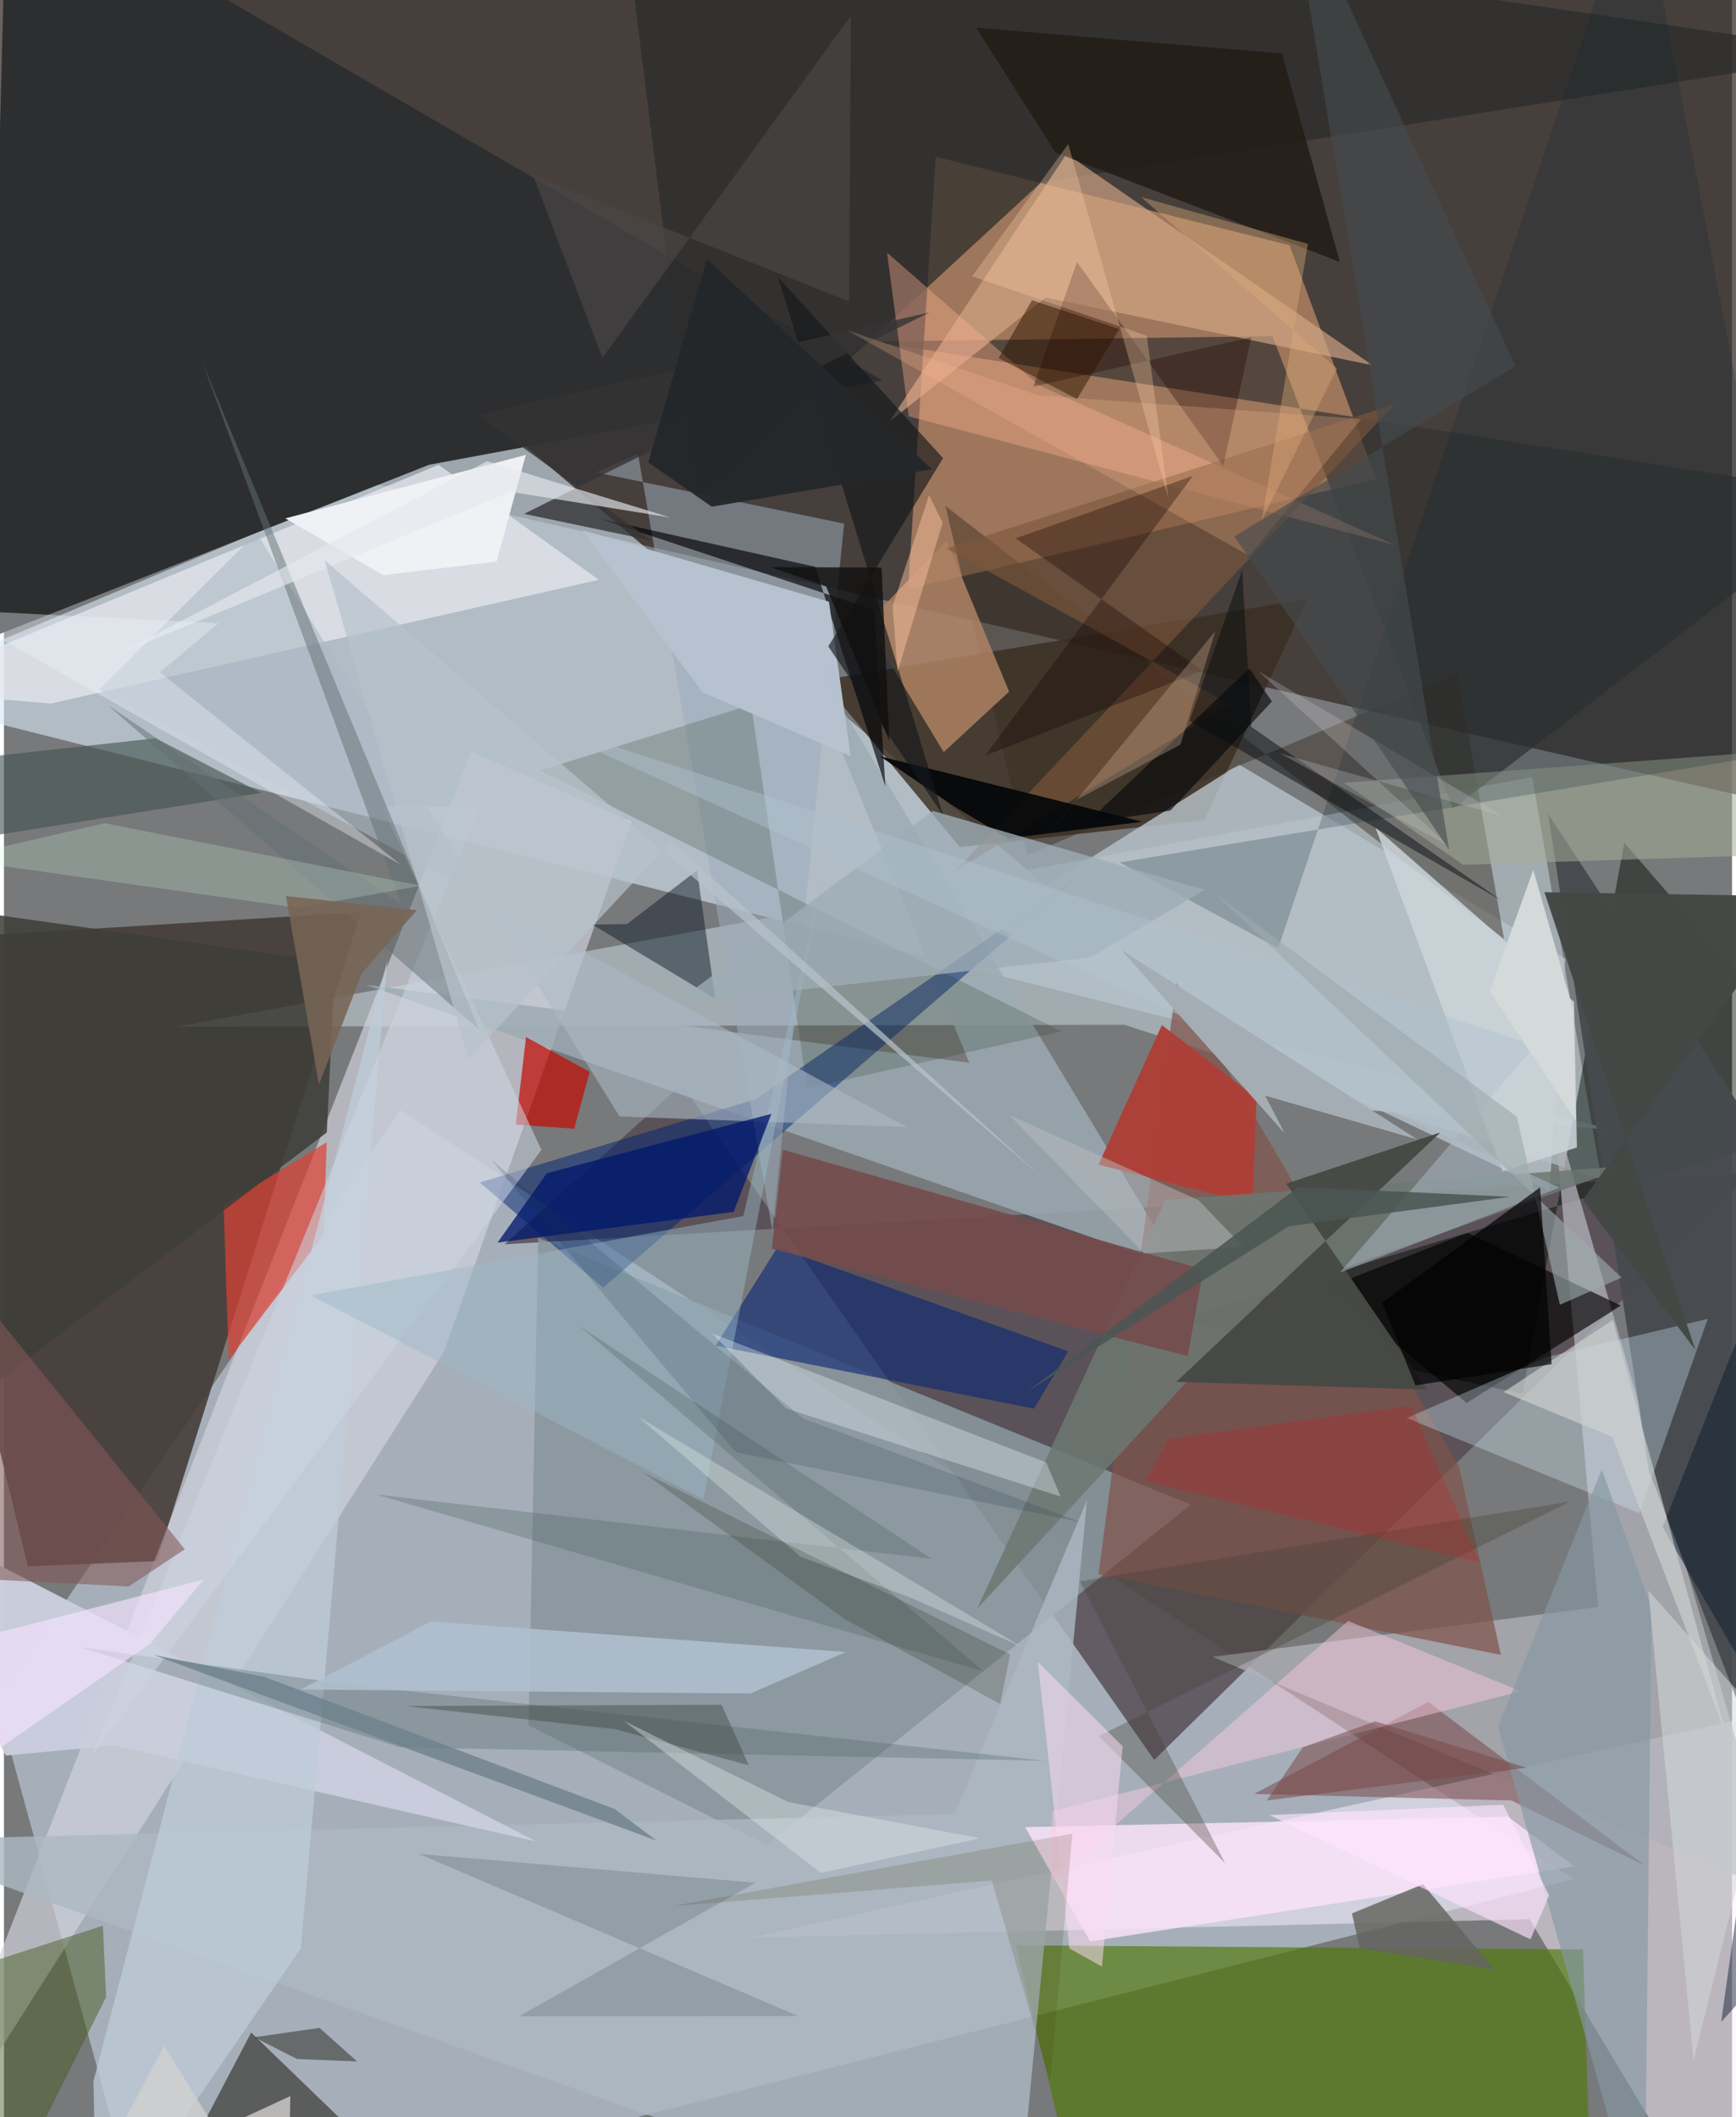 <svg xmlns="http://www.w3.org/2000/svg" width="228" height="278" viewBox="0 0 836 1024"><path fill="#78797a" d="M0 0h836v1024H0z"/><path fill="#342b25" fill-opacity=".733" d="M898-62L-62-31.332V179.05l912.875 208.172z"/><path fill="#afb8c4" fill-opacity=".847" d="M68.198 1084.536L-3.37 823.083l195.231-286.2L759.23 908.847z"/><path fill="#d5e6f5" fill-opacity=".612" d="M629.76 534.482l149.35 12.162L-62 335.145l303.995-128.017z"/><path fill="#b08262" fill-opacity=".816" d="M437.39 284.91l226.45-53.17-41.88-113.119-171.227-42.816z"/><path fill="#453c37" fill-opacity=".89" d="M74.057 755.049l98.641-313.89-234.424 14.524 73.297 301.895z"/><path fill="#b0bec5" fill-opacity=".725" d="M542.024 495.642l-458.508.939L739.35 375.86l33.42 194.55z"/><path fill="#544a51" fill-opacity=".816" d="M845.709 567.1l-289.24 284.1-228.547-326.7-85.75 77.327z"/><path fill="#2d2e30" d="M-8.304 309.096l214.014-84.308 219.26-40.752L1.312-62z"/><path fill="#faefff" fill-opacity=".51" d="M738.067 928.255L832.822 1086l51.738-264.186-523.487 115.413z"/><path fill="#d1d3dd" fill-opacity=".678" d="M303.6 397.356l-90.776 256.548L-49.193 1065.8l275.305-702.14z"/><path fill="#3a2d21" fill-opacity=".8" d="M580.715 396.613l-118.275 13.12-66.847-80.735 234.855-39.317z"/><path fill="#50790a" fill-opacity=".663" d="M763.892 942.879l-274.35-1.99L524.516 1086h244.02z"/><path fill="#89969d" fill-opacity=".886" d="M253.8 834.507l4.626-235.857 315.711 129.104-205.069 164.57z"/><path fill="#000900" fill-opacity=".459" d="M783.88 407.589L898 539.683l-330.845 98.508 167.487 35.914z"/><path fill="#b1b1b8" fill-opacity=".765" d="M749.622 535.923L859.357 915.98 584.703 801.37l186.509-24.123z"/><path fill="#9dabb2" fill-opacity=".831" d="M466.988 514.025l-88.224-215.442 189.984 314.692-393.792-137z"/><path fill="#464a4e" fill-opacity=".949" d="M795.76 711.25l-48.764-317.652L898 623.874l-42.413 243.262z"/><path fill="#e7e9ef" fill-opacity=".729" d="M22.76 340.27l265.013-59.84-77.534-55.621-264.041 109.23z"/><path fill="#002374" fill-opacity=".498" d="M230.17 571.948l133.278-40.242 159.378-110.052-232.977 201.123z"/><path fill="#abb8c2" fill-opacity=".816" d="M-62 890.119L489.254 1086l34.707-360.446-64.12 151.8z"/><path fill="#b5c0c7" fill-opacity=".831" d="M597.46 369.75l157.835 93.969-7.624 112.37L475.692 446.36z"/><path fill="#80524a" fill-opacity=".698" d="M724.188 800.4l-194.685-38.938 37.725-286.184 136.568 233.747z"/><path fill="#343230" fill-opacity=".682" d="M700.96 391.188l-87.255-228.597-193.086 2.632L898 240.09z"/><path fill="#2c2c2b" fill-opacity=".749" d="M501.705 88.263L898 25.694 297.302-62l38.207 303.579z"/><path fill="#c9cddc" fill-opacity=".98" d="M53.444 844.205L.89 849.095-62 726.36l319.646 164.36z"/><path fill="#9eadbb" fill-opacity=".529" d="M371.772 595.557l-65.035-376.01-20.294 8.935 120.018 24.782z"/><path fill="#d6aa89" fill-opacity=".643" d="M503.981 143.894l-75.56 59.973L514.077 74.35l148.02 102.338z"/><path fill="#de4035" fill-opacity=".702" d="M156.158 552.452l-49.897 30.447 2.44 74.814 45.879-60.453z"/><path fill="#2a2720" fill-opacity=".604" d="M119.598 983.071L226.127 1086l-90.198-12.766-53.51-19.392z"/><path fill="#392d21" fill-opacity=".451" d="M725.692 454.147l-22.446-128.41-208.163 87.805-39.626-168.86z"/><path fill="#0b2774" fill-opacity=".616" d="M514.857 653.61L374.21 603.288l-29.948 47.553 154.035 30.469z"/><path fill="#ad8163" fill-opacity=".855" d="M417.097 301.746l37.52 62.024 31.642-29.254-30.18-73.063z"/><path fill="#754145" fill-opacity=".498" d="M729.248 870.827l-124.558-3.152 84.352-44.522 104.964 79.293z"/><path fill="#020408" fill-opacity=".659" d="M420.972 294.96l-133.295-44.2 104.77 23.381L426.42 380.42z"/><path fill="#000101" fill-opacity=".635" d="M782.23 631.463l-74.611 47.111-66.916-56.04 67.332-26.26z"/><path fill="#fae3f9" fill-opacity=".827" d="M494.002 883.72l31.466 55.271 234.196-36.285-32.085-24.052z"/><path fill="#c20a03" fill-opacity=".706" d="M283.35 518.442l-30.796-16.845-4.935 42.314 28.214 2.026z"/><path fill="#d5f1ff" fill-opacity=".318" d="M791.078 731.882l33.175-94.012-77.7 18.41-67.94 29.561z"/><path fill="#feae90" fill-opacity=".392" d="M500.78 186.393l172.185 77.25-235.264-62.287-10.484-79.14z"/><path fill="#253b24" fill-opacity=".212" d="M388.518 526.328l-27.05-185.48-102.143 31.843 252.261 126.16z"/><path fill="#ad4038" fill-opacity=".976" d="M603.882 582.274l-74.372-18.975 30.666-67.497 45.832 35.25z"/><path fill="#b6c2cf" fill-opacity=".988" d="M337.959 334.838l-58.09-78.4 119.254 34.584 10.486 74.698z"/><path fill="#111d29" fill-opacity=".494" d="M284.722 447.218l16.745-.333 33.825-25.88 8.806 62.032z"/><path fill="#a4ab98" fill-opacity=".549" d="M648.2 378.612l196.856-14.464 14.872 49.207-153.97 4.907z"/><path fill="#6d7773" fill-opacity=".847" d="M610.63 626.756l176.232-62.931-225.053 16.549-91.01 197.737z"/><path fill="#43581d" fill-opacity=".467" d="M-15.251 951.787l63.122-20.395 1.564 34.513-57.637 115.336z"/><path fill="#ffcee5" fill-opacity=".439" d="M506.74 909.922l143.542-125.93 83.497 33.992-226.576 58.02z"/><path fill="#3d3d39" fill-opacity=".867" d="M-62 712.716l218.188-164.968 3.995-82.077L-61.5 434.345z"/><path fill="#beccd9" fill-opacity=".749" d="M143.68 942.296L44.879 1086l-1.59-79.371L185.514 464.3z"/><path fill="#506365" fill-opacity=".314" d="M166.758 814.753l336.617 36.874-311.937-6.57L37.06 796.721z"/><path fill="#102431" fill-opacity=".224" d="M616.452 458.625L790.666-62l81.117 424.1-332.023 55.018z"/><path fill="#afc1d0" fill-opacity=".867" d="M143.607 817.159l217.56 1.93 46.179-20.097-200.744-14.728z"/><path fill="#42534f" fill-opacity=".62" d="M-62 413.164v-41.146l135.353-14.94 51.091 26.422z"/><path fill="#7e573c" fill-opacity=".624" d="M460.054 421.405L672.832 195.49 456.09 265.269l136.87 75.302z"/><path fill="#646560" fill-opacity=".831" d="M721.077 952.62l-65.116-10.286-3.86-16.87 34.398-14.147z"/><path fill="#241d16" fill-opacity=".875" d="M618.243 25.855l28.04 100.856-137.605-52.93-38.45-60.437z"/><path fill="#754c4c" fill-opacity=".902" d="M371.468 603.994l201.18 51.886 7.585-41.827-203.46-57.984z"/><path fill="#ccd6e1" fill-opacity=".549" d="M182.748 389.835l47.184.732L42.538 849.266 260.025 556.17z"/><path fill="#8598a3" fill-opacity=".643" d="M793.613 1086L722.81 835.145l50.149-124.476 24.071 67.092z"/><path fill="#464944" fill-opacity=".973" d="M620.378 572.495l68.099 99.573-121.328-3.705 127.784-120.651z"/><path fill="#050709" fill-opacity=".925" d="M459.102 389.678l-35.332-23.89 126.996 31.663-65.076 8.061z"/><path fill="#15181b" fill-opacity=".643" d="M454.311 394.294l-79.816-260.205 79.812 87.49-55.526 91.087z"/><path fill="#cbd4d8" fill-opacity=".859" d="M759.602 484.569l-96.118-84.347L725.01 566.61l35.935-11.617z"/><path fill="#f0f1f5" fill-opacity=".976" d="M252.47 220.007l-116.359 30.715 47.374 27.438 54.808-6.511z"/><path fill="#9cb7c7" fill-opacity=".463" d="M357.68 588.167l38.814-164.462-58.132 301.417-189.928-98.59z"/><path fill="#acbac5" fill-opacity=".588" d="M122.219 257.766l-76.076 75.661L436.768 545.13l-138.964-5.155z"/><path fill="#00186b" fill-opacity=".765" d="M371.262 538.72l-108.638 28.737-23.849 33.554 114.213-14.856z"/><path fill="#56686a" fill-opacity=".345" d="M179.92 722.831l268.982 31.128-170.453-112.617 195.494 167.06z"/><path fill="#6d808b" fill-opacity=".784" d="M72.428 800.456l53.432 10.552 169.57 63.92 20.325 15.328z"/><path fill="#1c0000" fill-opacity=".322" d="M589.862 225.371l-70.745-98.616-21.161 60.22 105.471-23.802z"/><path fill="#9dadb6" fill-opacity=".788" d="M449.392 392.19l131.459 38.177-55.06 32.698-201.314 22.413z"/><path fill="#080c11" fill-opacity=".498" d="M603.404 351.547l-4.372-75.855-25.498 72.94 150.883 86.895z"/><path fill="#343334" fill-opacity=".788" d="M229.237 200.61l218.422-49.466-196.048 97.393 61.53 12.876z"/><path fill="#637075" fill-opacity=".502" d="M192.396 437.632l-96.646-263 134.182 323.4L50.152 340.97z"/><path fill="#788891" fill-opacity=".494" d="M249.198 975.207l135.073-.121-183.542-78.433 162.879 13.972z"/><path fill="#424033" fill-opacity=".333" d="M757.695 726.255L520.513 764.83l70.268 136.307-61.145-61.458z"/><path fill="#1c1911" fill-opacity=".459" d="M170.82 997.06l-29.031-1.193-20.73-10.533 31.596-4.532z"/><path fill="#fdba93" fill-opacity=".247" d="M602.44 268.804l-194.654-109.13 92.466 31.483 156.341 11.515z"/><path fill="#835857" fill-opacity=".573" d="M-62 564.366L87.494 749.322l-27.144 18L-62 761.136z"/><path fill="#3e4744" fill-opacity=".431" d="M295.57 836.326l-101.531-11.195 153.128-.582 13.163 29.235z"/><path fill="#f0fbff" fill-opacity=".333" d="M342.487 644.9l161.72 62.425 7.008 16.517-132.812-42.605z"/><path fill="#b1c2cf" fill-opacity=".455" d="M752.504 574.427l-106.22 41.134 94.505-109.914-492.24-159.869z"/><path fill="#fadbf2" fill-opacity=".529" d="M500.105 803.674l15.345 138.728 15.732 8.785 9.994-106.548z"/><path fill="#e5e8ec" fill-opacity=".655" d="M245.113 237.873l77.375 12.461-88.814-27.266-179.563 93.81z"/><path fill="#140000" fill-opacity=".325" d="M575.188 230.172L474.656 365.468l105.099-41.08-90.326-64.019z"/><path fill="#444845" fill-opacity=".973" d="M745.252 431.524l124.901 2.03L763.775 580.41l54.465 72.479z"/><path fill="#d3dada" fill-opacity=".529" d="M795.488 769.302L898 884.6V672.693l-80.6 323.832z"/><path fill="#051529" fill-opacity=".451" d="M802.395 738.624L898 498.32l-67.261 479.642L898 903.282z"/><path fill="#babdc1" fill-opacity=".475" d="M551.585 606.223l-65.142-66.861 91.4 41.104 21.786 22.631z"/><path fill="#ddaa79" fill-opacity=".4" d="M644.892 178.216l-94.822-82.92 80.747 22.685-22.355 133.754z"/><path fill="#ecf3fb" fill-opacity=".38" d="M-26.455 294.92l218.58 123.413L75.45 325.16l28.314-23.722z"/><path fill="#12100f" fill-opacity=".824" d="M424.577 274.516l3.735 83.855-30.585-74.766-26.867-9.324z"/><path fill="#e8f0ed" fill-opacity=".325" d="M306.536 685.028l78.95 67.978 53.473 19.85 53.627 23.763z"/><path fill="#cff3de" fill-opacity=".235" d="M-25.77 415.322l168.176 23.81 59.281-10.742-152.894-30.228z"/><path fill="#473908" fill-opacity=".161" d="M477.906 909.534l-155.218 12.5 194.179-35.172-10.711 120.19z"/><path fill="#201f06" fill-opacity=".2" d="M486.76 800.189l-177.57-88.061 97.528 70.965 75.207 41.075z"/><path fill="#d4d9d9" d="M718.716 479.516l21.126-58.84 19.34 67.695 1.319 53.721z"/><path fill="#d0d4d2" fill-opacity=".635" d="M832.976 838.33l-54.873-143.303-52.613-21.72 52.837-34.868z"/><path fill="#f7e4fe" fill-opacity=".624" d="M-9.765 791.382l106.448-27.446-25.913 31.023-90.337 62.794z"/><path fill="#2f1502" fill-opacity=".49" d="M519.094 193.006l-37.897-19.792 16.112-28.002 42.236 13.957z"/><path fill="#c6c8cf" fill-opacity=".278" d="M617.504 364.484l107.604 30.241-118.444-70.24 92.681 84.975z"/><path fill="#24272a" fill-opacity=".953" d="M340.025 125.213l-28.31 98.401 30.718 21.466L448.9 226.948z"/><path fill="#05090c" fill-opacity=".647" d="M602.479 323.244l-78.724 74.861 40.548-6.035 49.102-52.787z"/><path fill="#ceae96" fill-opacity=".337" d="M518.77 386.902l-19.892 24.274 87.154-105.913-16.886 54.908z"/><path fill="#ffd1aa" fill-opacity=".306" d="M468.342 133.664l46.542-63.978 48.41 171.318-10.446-78.667z"/><path fill="#9cabad" fill-opacity=".616" d="M585.666 432.001l196.915 185.922-29.871 13.139-20.872-90.974z"/><path fill="#4b5654" fill-opacity=".863" d="M626.165 574.148l102.477 4.685-107.014 14.274-126.983 80.24z"/><path fill="#e0e8e8" fill-opacity=".4" d="M395.146 905.828l-95.288-73.552 79.6 39.314 92.773 17.518z"/><path fill="#c81d1d" fill-opacity=".251" d="M563.753 695.91l-11.948 20.353 162.177 39.492-33.297-75.874z"/><path fill="#7a4847" fill-opacity=".529" d="M736.718 854.987l-73.38-22.434L628.38 845.1l-17.434 25.729z"/><path fill="#000002" fill-opacity=".678" d="M743.126 574.314l5.597 85.476-65.9 10.272-16.08-40z"/><path fill="#454b4f" fill-opacity=".616" d="M699.137 410.94L620.827-62 731.26 177.09l-136.045 82.373z"/><path fill="#4c4946" fill-opacity=".627" d="M289.504 173.065L255.982 84.84l152.904 60.976.829-138.151z"/><path fill="#776555" fill-opacity=".875" d="M136.424 433.379l15.95 91.268 20.817-54.038 26.579-30.361z"/><path fill="#a5adb4" d="M610.183 529.954l9.387 18.195-79.235-88.879 143.414 91.827z"/><path fill="#ffe5ff" fill-opacity=".639" d="M747.504 916.625l-9.01 21.351-126.323-60.086 113.097-5.012z"/><path fill="#b7c2cb" fill-opacity=".71" d="M224.732 512.272L323 406.867l178.524 161.966L155.14 270.967z"/><path fill="#d2d1cf" fill-opacity=".78" d="M40.372 1059.265l98.149-45.464-1.259 72.199-59.756-96.51z"/><path fill="#15303e" fill-opacity=".165" d="M353.94 702.341L235.655 560.874l150.827 125.118 134.404 50.2z"/><path fill="#fac09e" fill-opacity=".486" d="M447.53 239.488l-17.599 53.585 2.341 31.944 21.843-72.195z"/></svg>